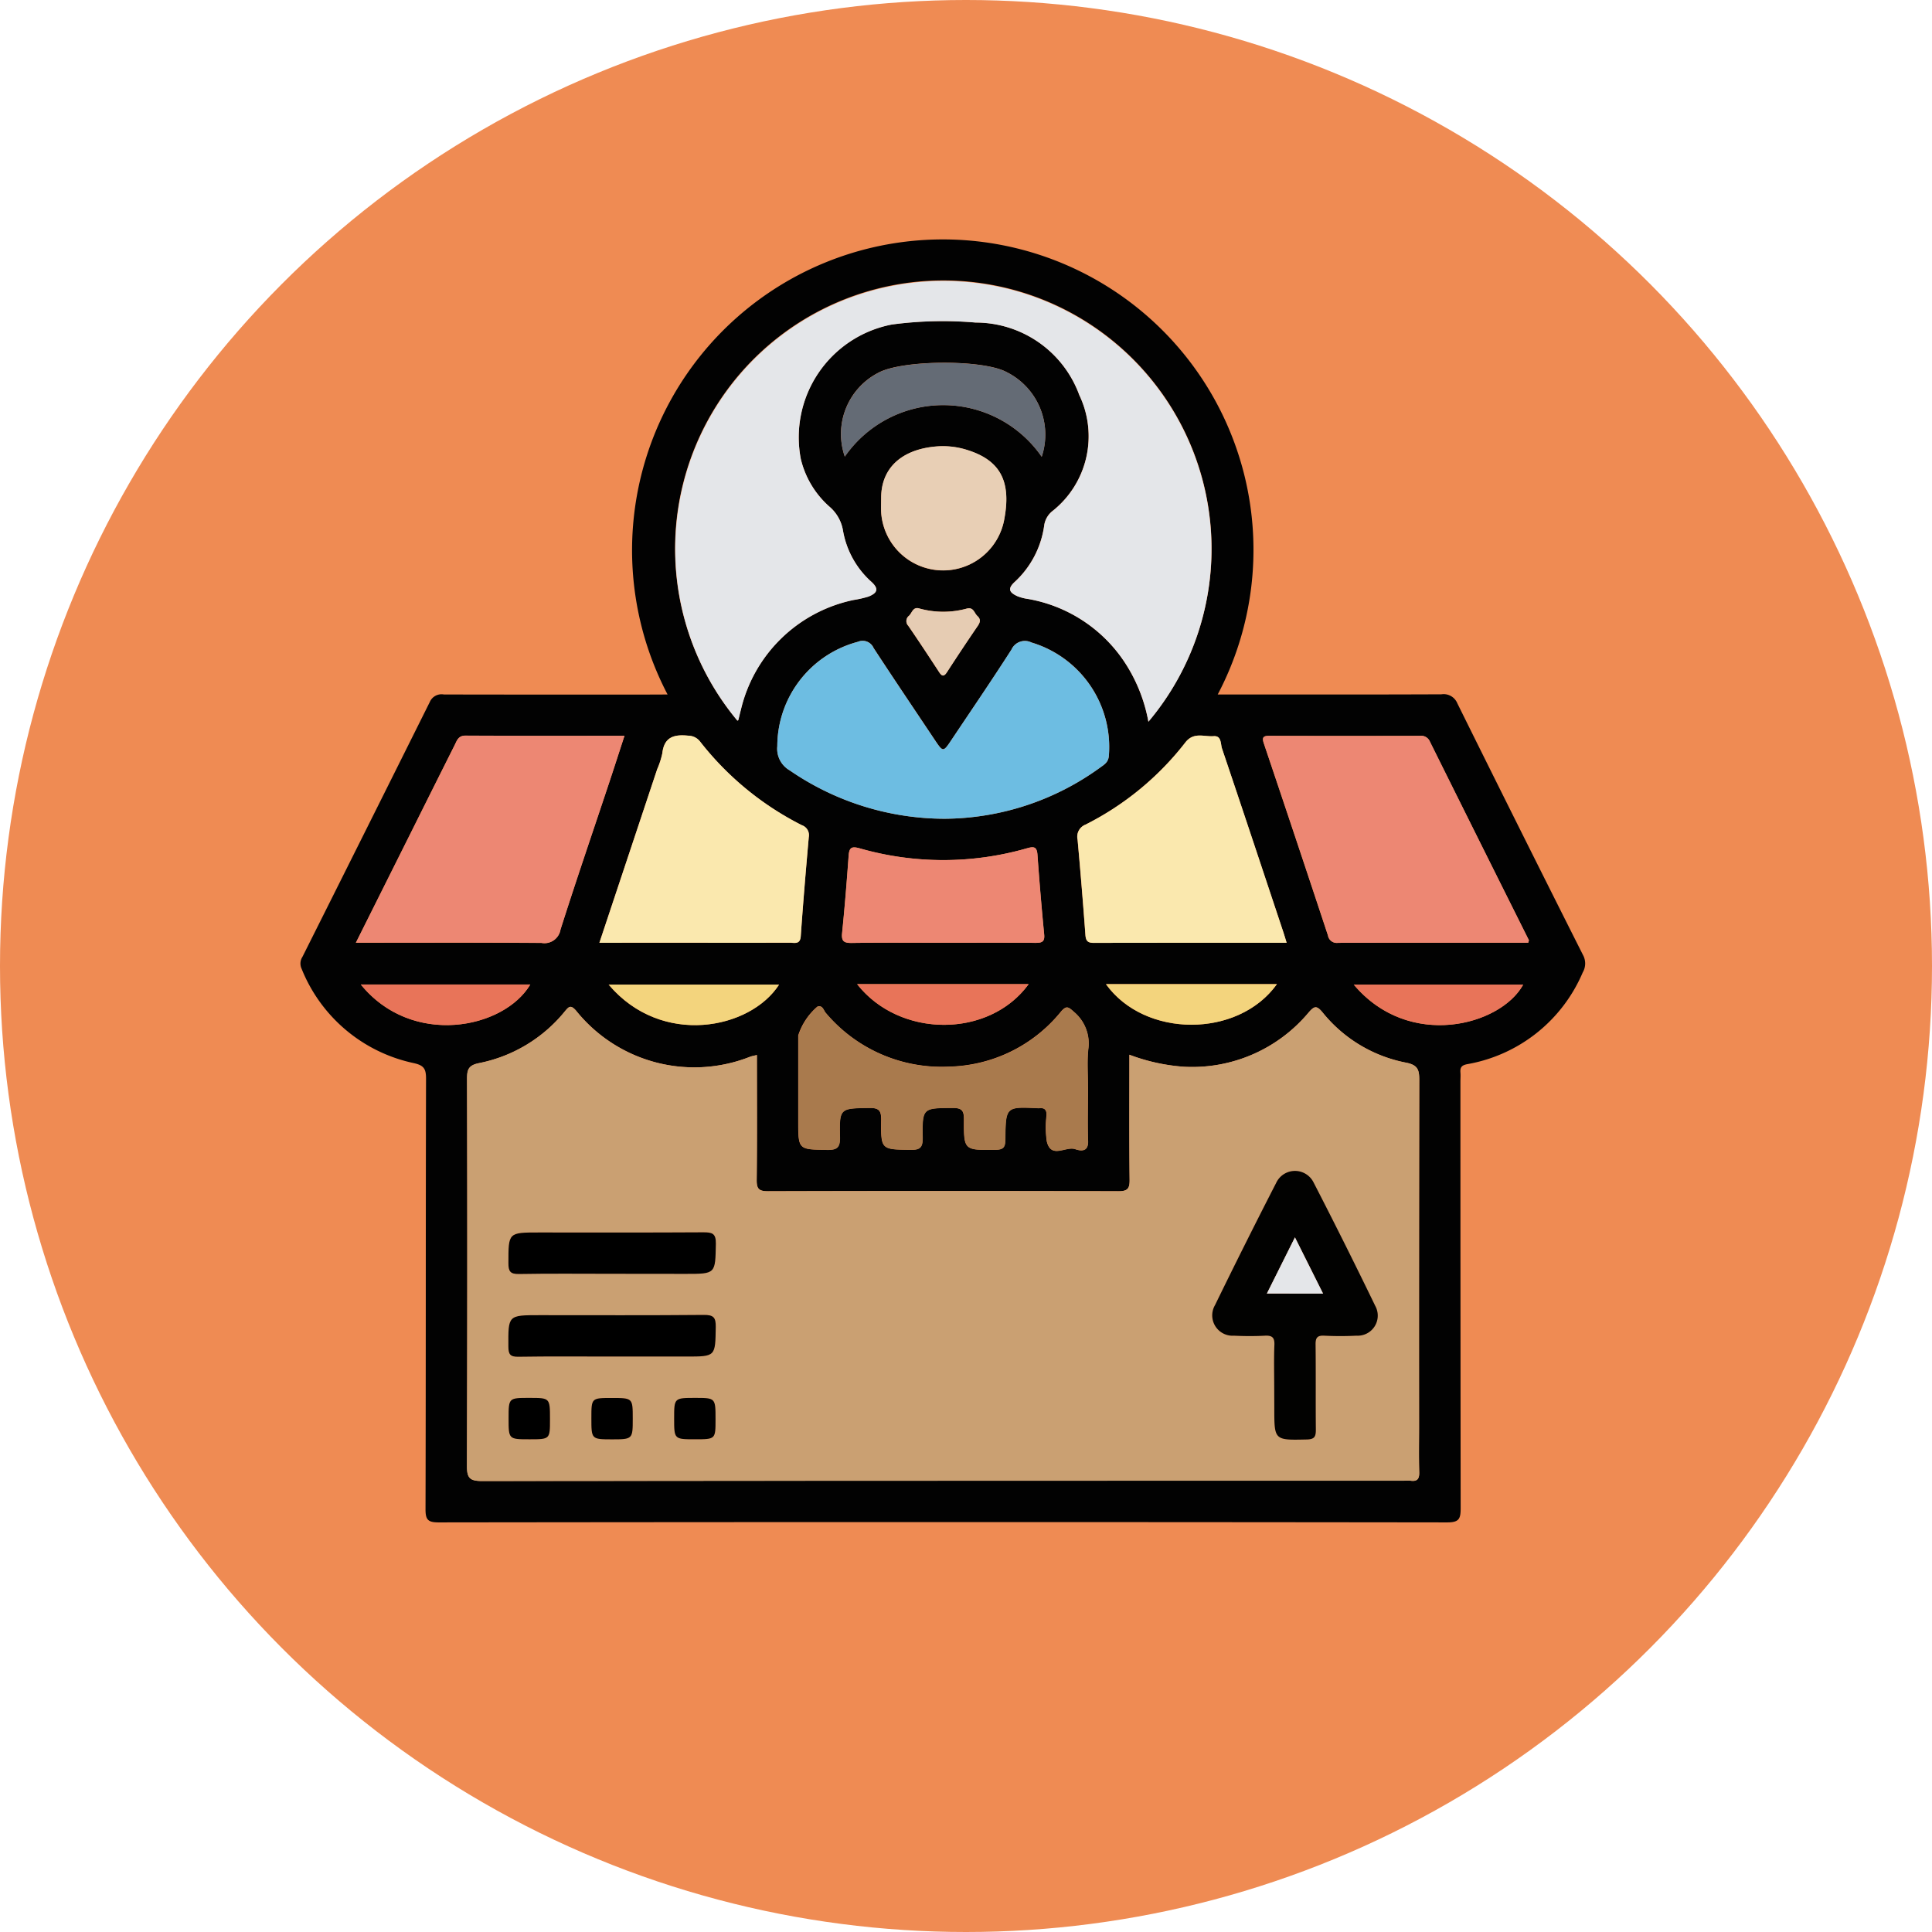 <svg xmlns="http://www.w3.org/2000/svg" width="125" height="125" viewBox="0 0 125 125">
  <g id="Grupo_969984" data-name="Grupo 969984" transform="translate(-318 -6949)">
    <circle id="Elipse_7707" data-name="Elipse 7707" cx="62.5" cy="62.5" r="62.5" transform="translate(318 6949)" fill="#ef8b53"/>
    <g id="Grupo_952164" data-name="Grupo 952164" transform="translate(-1068.646 6307.15)">
      <path id="Trazado_629117" data-name="Trazado 629117" d="M1429.838,686.783a20.109,20.109,0,0,1,29.317-25.826,20.081,20.081,0,0,1,6.277,25.826h.919c4.517,0,9.035.008,13.552-.011a.955.955,0,0,1,1.033.585q4.034,8.148,8.123,16.269a1.147,1.147,0,0,1-.012,1.144,9.987,9.987,0,0,1-7.469,5.931c-.365.07-.469.209-.443.54.016.194,0,.39,0,.585q0,13.8.015,27.6c0,.684-.093.924-.874.923q-32.625-.041-65.249,0c-.7,0-.852-.175-.85-.861.026-9.284.009-18.568.034-27.852,0-.648-.15-.862-.808-1.006a10.062,10.062,0,0,1-7.242-6.1.794.794,0,0,1,.052-.771q4.129-8.237,8.238-16.484a.827.827,0,0,1,.914-.492q6.818.013,13.636.005Zm5.779,23.327c-.18.044-.312.066-.438.109a9.811,9.811,0,0,1-11.261-2.982c-.353-.4-.468-.26-.725.046a9.535,9.535,0,0,1-5.541,3.347c-.7.139-.789.42-.788,1.033q.028,12.5-.007,25.008c0,.8.171,1,.988,1q29.822-.04,59.645-.021a2.992,2.992,0,0,1,.418,0c.444.063.576-.122.562-.56-.03-.975-.01-1.951-.01-2.927q0-11.208.012-22.416c0-.662-.072-.994-.864-1.146a9.167,9.167,0,0,1-5.4-3.26c-.387-.466-.54-.391-.895.018a9.818,9.818,0,0,1-8.06,3.509,12.454,12.454,0,0,1-3.535-.778c0,2.737-.017,5.413.014,8.087.007.575-.128.746-.728.745q-11.335-.033-22.67,0c-.6,0-.737-.165-.73-.743C1435.635,715.508,1435.617,712.832,1435.617,710.11Zm-1.262-21.634c.019-.011.052-.019.055-.034.056-.215.1-.432.162-.646a9.477,9.477,0,0,1,7.3-7.131,6.89,6.89,0,0,0,.97-.222c.485-.2.735-.447.186-.948a5.768,5.768,0,0,1-1.84-3.3,2.589,2.589,0,0,0-.859-1.55,5.959,5.959,0,0,1-1.872-3.095,7.432,7.432,0,0,1,5.886-8.706,24.758,24.758,0,0,1,5.422-.128,7.14,7.14,0,0,1,6.709,4.691,6.174,6.174,0,0,1-1.729,7.5,1.441,1.441,0,0,0-.537.906,6.091,6.091,0,0,1-1.929,3.7c-.5.474-.263.695.171.9a2.9,2.9,0,0,0,.72.188,9.444,9.444,0,0,1,6.153,3.967,10.325,10.325,0,0,1,1.622,3.975,17.357,17.357,0,1,0-26.594-.072Zm13.415,6.347a17.293,17.293,0,0,0,10.065-3.321c.262-.189.522-.333.555-.754a7.058,7.058,0,0,0-5.009-7.332.952.952,0,0,0-1.29.456c-1.261,1.968-2.581,3.9-3.879,5.841-.544.815-.545.814-1.113-.035-1.313-1.967-2.638-3.927-3.931-5.907a.771.771,0,0,0-1.012-.4,7,7,0,0,0-5.217,6.755,1.611,1.611,0,0,0,.8,1.563A17.731,17.731,0,0,0,1447.77,694.823Zm-38.1,8.023c4.1,0,8.052-.016,12.006.015a1.049,1.049,0,0,0,1.228-.858c1-3.152,2.075-6.28,3.119-9.418.339-1.018.667-2.039,1.021-3.124-3.5,0-6.894.009-10.291-.01-.461,0-.546.311-.689.6q-1.405,2.794-2.8,5.6Zm75.85,0c.028-.111.049-.144.039-.163q-3.2-6.42-6.4-12.842a.619.619,0,0,0-.65-.384q-4.848.012-9.7,0c-.417,0-.539.075-.394.5q2.09,6.2,4.146,12.417a.575.575,0,0,0,.646.478C1477.311,702.842,1481.406,702.846,1485.524,702.846Zm-60.095,0h5.468c2.284,0,4.567,0,6.85,0,.305,0,.67.132.709-.423.151-2.137.33-4.273.519-6.408a.68.68,0,0,0-.445-.771,19.491,19.491,0,0,1-6.588-5.413.977.977,0,0,0-.766-.38c-.907-.094-1.561.076-1.677,1.143a5.233,5.233,0,0,1-.333,1.028Zm44.463,0c-.093-.3-.154-.51-.223-.717-1.315-3.951-2.624-7.9-3.958-11.848-.1-.3-.023-.843-.544-.8-.617.048-1.287-.293-1.83.409a18.956,18.956,0,0,1-6.455,5.312.842.842,0,0,0-.514.979q.278,3.076.506,6.156c.029.39.15.519.545.518C1461.538,702.841,1465.658,702.846,1469.892,702.846Zm-12.854,9.325c0-.809-.061-1.623.015-2.424a2.656,2.656,0,0,0-.921-2.43c-.38-.341-.491-.421-.853,0a9.6,9.6,0,0,1-7.206,3.541,9.808,9.808,0,0,1-8-3.476c-.145-.161-.192-.518-.539-.406a4.12,4.12,0,0,0-1.24,1.865q0,2.76,0,5.521c0,1.876,0,1.849,1.85,1.88.633.011.859-.127.845-.813-.041-1.9-.005-1.867,1.9-1.9.649-.01.781.2.773.8-.025,1.911,0,1.882,1.891,1.91.628.009.8-.161.787-.787-.026-1.939,0-1.911,1.961-1.923.625,0,.717.225.714.772-.01,1.98.008,1.958,2.033,1.936.537-.006.637-.184.642-.674.023-2.117.039-2.117,2.1-2.018a.534.534,0,0,0,.084,0c.36-.042.5.113.483.477a6.4,6.4,0,0,0,.017,1.668c.272,1.162,1.226.295,1.838.506.322.111.856.213.828-.523C1457.006,714.514,1457.038,713.342,1457.038,712.171Zm-9.419-9.324c2.008,0,4.015-.008,6.023.006.4,0,.609-.061.562-.542q-.25-2.579-.435-5.164c-.039-.542-.256-.531-.694-.408a19.612,19.612,0,0,1-10.805,0c-.529-.149-.678-.048-.716.478-.119,1.667-.254,3.334-.423,5-.055.543.128.649.632.642C1443.715,702.83,1445.667,702.846,1447.62,702.846Zm-3.961-28.77c0,.306-.016.614,0,.919a4.018,4.018,0,0,0,7.974.4c.449-2.437-.291-3.784-2.455-4.444a5.179,5.179,0,0,0-1.982-.21C1444.952,670.935,1443.651,672.16,1443.658,674.077Zm-2.352-2.684a7.748,7.748,0,0,1,12.74.007,4.519,4.519,0,0,0-2.268-5.476c-1.535-.832-6.782-.8-8.319.052A4.453,4.453,0,0,0,1441.306,671.393Zm-15.278,34.161c3.426,4.053,9.17,2.89,11.025,0Zm43.232-.031H1458.2C1460.71,709.025,1466.756,709.024,1469.261,705.524Zm-59.268.024c3.3,4.068,9.25,2.888,10.964,0Zm43.2-.023h-11.089C1444.857,709.04,1450.656,709.029,1453.2,705.524Zm21.044.031c3.562,4.241,9.5,2.662,10.96,0Zm-28.088-24.33c-.433-.146-.484.268-.685.462a.435.435,0,0,0-.051.65c.676.986,1.334,1.984,1.987,2.985.188.288.314.331.521.011q.974-1.5,1.986-2.985c.169-.246.2-.439-.025-.647-.206-.187-.24-.588-.68-.476A5.763,5.763,0,0,1,1446.151,681.225Z" fill="#020202"/>
      <path id="Trazado_629118" data-name="Trazado 629118" d="M1456.975,808.551c0,2.723.017,5.4-.014,8.072-.007.578.133.744.73.743q11.335-.032,22.67,0c.6,0,.734-.17.728-.745-.031-2.675-.014-5.35-.014-8.087a12.453,12.453,0,0,0,3.535.778,9.818,9.818,0,0,0,8.06-3.509c.355-.409.508-.484.895-.018a9.167,9.167,0,0,0,5.4,3.26c.792.153.866.485.864,1.146q-.028,11.208-.012,22.416c0,.975-.02,1.952.009,2.927.013.438-.119.622-.562.56a2.992,2.992,0,0,0-.418,0q-29.822,0-59.645.021c-.817,0-.991-.2-.988-1q.048-12.5.007-25.008c0-.613.084-.894.788-1.033a9.534,9.534,0,0,0,5.541-3.347c.258-.306.373-.442.725-.046a9.811,9.811,0,0,0,11.261,2.982C1456.663,808.617,1456.8,808.595,1456.975,808.551Zm33.47,21.516V831.4c0,2.09,0,2.07,2.106,2.024.5-.011.586-.191.582-.633-.02-1.838,0-3.676-.017-5.514-.005-.43.107-.592.558-.569.695.035,1.394.035,2.088,0a1.3,1.3,0,0,0,1.215-1.927q-1.946-4.016-3.989-7.985a1.343,1.343,0,0,0-2.42.025q-2.021,3.931-3.956,7.906a1.316,1.316,0,0,0,1.225,1.982c.667.03,1.338.034,2,0,.466-.025.634.111.615.6C1490.419,828.228,1490.446,829.148,1490.446,830.067Zm-42.841-7.362h4.769c1.944,0,1.906,0,1.945-1.945.014-.687-.247-.748-.816-.744-3.542.023-7.084.011-10.626.011-2,0-1.977,0-1.98,1.987,0,.529.118.714.683.7C1443.588,822.683,1445.6,822.705,1447.6,822.705Zm-.034,5.354h4.853c1.889,0,1.861,0,1.892-1.91.01-.622-.145-.789-.777-.783-3.541.034-7.083.016-10.625.016-2.045,0-2.026,0-2.015,2.036,0,.51.126.662.649.654C1443.554,828.041,1445.562,828.06,1447.57,828.06Zm-3.982,4.065c0-1.388,0-1.388-1.311-1.388-1.367,0-1.367,0-1.367,1.332s0,1.346,1.353,1.346C1443.588,833.414,1443.588,833.414,1443.588,832.124Zm2.678-.084c0,1.373,0,1.373,1.325,1.373,1.353,0,1.353,0,1.353-1.346s0-1.331-1.367-1.331C1446.266,830.737,1446.266,830.737,1446.266,832.041Zm8.032.085c0-1.389,0-1.389-1.309-1.389-1.368,0-1.368,0-1.368,1.33,0,1.347,0,1.347,1.352,1.347C1454.3,833.414,1454.3,833.414,1454.3,832.125Z" transform="translate(-21.358 -98.441)" fill="#caa072"/>
      <path id="Trazado_629119" data-name="Trazado 629119" d="M1482.294,693.732a17.346,17.346,0,1,1,26.594.072,10.323,10.323,0,0,0-1.622-3.975,9.444,9.444,0,0,0-6.153-3.967,2.9,2.9,0,0,1-.72-.188c-.434-.21-.676-.431-.171-.9a6.092,6.092,0,0,0,1.929-3.7,1.44,1.44,0,0,1,.537-.906,6.174,6.174,0,0,0,1.729-7.5,7.14,7.14,0,0,0-6.709-4.691,24.758,24.758,0,0,0-5.422.128,7.431,7.431,0,0,0-5.886,8.706,5.958,5.958,0,0,0,1.872,3.095,2.589,2.589,0,0,1,.859,1.55,5.767,5.767,0,0,0,1.84,3.3c.549.5.3.746-.186.948a6.885,6.885,0,0,1-.97.222,9.477,9.477,0,0,0-7.3,7.131c-.058.214-.106.431-.162.646C1482.346,693.713,1482.313,693.721,1482.294,693.732Z" transform="translate(-47.939 -5.256)" fill="#e4e6e9"/>
      <path id="Trazado_629120" data-name="Trazado 629120" d="M1508.953,746.328a17.731,17.731,0,0,1-10.034-3.129,1.611,1.611,0,0,1-.8-1.563,7,7,0,0,1,5.217-6.755.771.771,0,0,1,1.012.4c1.293,1.98,2.618,3.94,3.931,5.907.567.849.568.85,1.113.035,1.3-1.944,2.618-3.874,3.879-5.841a.952.952,0,0,1,1.29-.456,7.058,7.058,0,0,1,5.009,7.332c-.033.42-.293.565-.556.754A17.292,17.292,0,0,1,1508.953,746.328Z" transform="translate(-61.183 -51.505)" fill="#6dbde2"/>
      <path id="Trazado_629121" data-name="Trazado 629121" d="M1416.791,766.5l3.6-7.2q1.4-2.8,2.8-5.6c.143-.285.227-.6.689-.6,3.4.019,6.794.01,10.291.01-.354,1.085-.682,2.106-1.021,3.124-1.044,3.138-2.118,6.266-3.119,9.418a1.049,1.049,0,0,1-1.228.858C1424.843,766.489,1420.888,766.5,1416.791,766.5Z" transform="translate(-7.117 -63.659)" fill="#ed8773"/>
      <path id="Trazado_629122" data-name="Trazado 629122" d="M1609.028,766.508c-4.118,0-8.213,0-12.307.007a.575.575,0,0,1-.646-.478q-2.053-6.215-4.146-12.417c-.144-.429-.023-.507.394-.5q4.848.022,9.7,0a.619.619,0,0,1,.65.384q3.188,6.427,6.4,12.842C1609.076,766.364,1609.055,766.4,1609.028,766.508Z" transform="translate(-123.504 -63.663)" fill="#ed8773"/>
      <path id="Trazado_629123" data-name="Trazado 629123" d="M1463.788,766.451l3.738-11.229a5.241,5.241,0,0,0,.333-1.027c.116-1.067.769-1.237,1.676-1.143a.977.977,0,0,1,.766.38,19.492,19.492,0,0,0,6.588,5.413.68.68,0,0,1,.445.771c-.189,2.134-.368,4.27-.519,6.408-.039.556-.4.422-.709.423q-3.425.009-6.851,0Z" transform="translate(-38.359 -63.605)" fill="#fae8ae"/>
      <path id="Trazado_629124" data-name="Trazado 629124" d="M1569.582,766.477c-4.234,0-8.354,0-12.473.008-.4,0-.517-.129-.545-.518q-.225-3.08-.506-6.156a.842.842,0,0,1,.514-.979,18.957,18.957,0,0,0,6.455-5.312c.544-.7,1.213-.361,1.83-.409.521-.041.444.5.544.8,1.334,3.944,2.643,7.9,3.958,11.848C1569.428,765.967,1569.49,766.178,1569.582,766.477Z" transform="translate(-99.69 -63.631)" fill="#fae8ae"/>
      <path id="Trazado_629125" data-name="Trazado 629125" d="M1520.912,810.545c0,1.171-.032,2.343.011,3.513.027.735-.506.634-.828.523-.612-.212-1.565.656-1.838-.506a6.408,6.408,0,0,1-.017-1.668c.014-.364-.123-.519-.483-.477a.533.533,0,0,1-.084,0c-2.066-.1-2.082-.1-2.1,2.018-.005.49-.106.668-.642.674-2.025.022-2.043.044-2.033-1.936,0-.547-.09-.776-.714-.772-1.959.012-1.987-.016-1.961,1.923.008.627-.159.8-.787.787-1.89-.028-1.916,0-1.891-1.91.008-.605-.124-.811-.773-.8-1.908.029-1.943,0-1.9,1.9.014.687-.212.824-.845.813-1.849-.031-1.85,0-1.85-1.88q0-2.76,0-5.521a4.119,4.119,0,0,1,1.24-1.865c.347-.112.394.245.539.406a9.808,9.808,0,0,0,8,3.476,9.6,9.6,0,0,0,7.206-3.541c.361-.426.472-.345.853,0a2.656,2.656,0,0,1,.921,2.43C1520.852,808.922,1520.913,809.737,1520.912,810.545Z" transform="translate(-63.874 -98.375)" fill="#a97a4d"/>
      <path id="Trazado_629126" data-name="Trazado 629126" d="M1517.1,780.819c-1.952,0-3.9-.016-5.856.011-.5.007-.687-.1-.632-.642.17-1.663.3-3.33.423-5,.038-.526.187-.627.716-.478a19.612,19.612,0,0,0,10.805,0c.438-.123.655-.134.694.408q.185,2.585.435,5.164c.047.481-.157.545-.562.542C1521.113,780.811,1519.1,780.819,1517.1,780.819Z" transform="translate(-69.478 -77.972)" fill="#ed8773"/>
      <path id="Trazado_629127" data-name="Trazado 629127" d="M1518.153,700.584c-.008-1.916,1.294-3.141,3.539-3.34a5.179,5.179,0,0,1,1.982.21c2.164.661,2.9,2.007,2.455,4.444a4.018,4.018,0,0,1-7.974-.4C1518.137,701.2,1518.153,700.891,1518.153,700.584Z" transform="translate(-74.495 -26.508)" fill="#e8cfb5"/>
      <path id="Trazado_629128" data-name="Trazado 629128" d="M1510.564,687.2a4.453,4.453,0,0,1,2.152-5.417c1.537-.852,6.785-.884,8.319-.052a4.519,4.519,0,0,1,2.268,5.476,7.748,7.748,0,0,0-12.74-.007Z" transform="translate(-69.257 -15.802)" fill="#646b75"/>
      <path id="Trazado_629129" data-name="Trazado 629129" d="M1465.577,801.144H1476.6C1474.747,804.034,1469,805.2,1465.577,801.144Z" transform="translate(-39.548 -95.59)" fill="#f3d47d"/>
      <path id="Trazado_629130" data-name="Trazado 629130" d="M1572.612,801.053c-2.5,3.5-8.55,3.5-11.056,0h11.056Z" transform="translate(-103.352 -95.529)" fill="#f3d47d"/>
      <path id="Trazado_629131" data-name="Trazado 629131" d="M1417.742,801.124h10.964C1426.992,804.012,1421.039,805.192,1417.742,801.124Z" transform="translate(-7.749 -95.577)" fill="#e87459"/>
      <path id="Trazado_629132" data-name="Trazado 629132" d="M1524.626,801.054c-2.539,3.5-8.339,3.516-11.089,0h11.089Z" transform="translate(-71.431 -95.53)" fill="#e87459"/>
      <path id="Trazado_629133" data-name="Trazado 629133" d="M1609.388,801.145h10.96C1618.893,803.807,1612.95,805.386,1609.388,801.145Z" transform="translate(-135.149 -95.591)" fill="#e87459"/>
      <path id="Trazado_629134" data-name="Trazado 629134" d="M1523.9,728.509a5.763,5.763,0,0,0,3.054,0c.44-.111.474.289.68.476.229.208.194.4.025.647q-1.012,1.479-1.986,2.985c-.207.319-.334.277-.521-.011-.653-1-1.311-2-1.987-2.985a.435.435,0,0,1,.051-.65C1523.419,728.777,1523.47,728.363,1523.9,728.509Z" transform="translate(-77.752 -47.284)" fill="#e6ccb3"/>
      <path id="Trazado_629135" data-name="Trazado 629135" d="M1586.073,851.125c0-.919-.027-1.839.011-2.757.02-.487-.148-.623-.615-.6-.667.036-1.338.031-2,0a1.317,1.317,0,0,1-1.225-1.982q1.937-3.974,3.956-7.906a1.343,1.343,0,0,1,2.42-.025q2.044,3.967,3.989,7.985a1.3,1.3,0,0,1-1.214,1.927c-.695.035-1.394.035-2.089,0-.45-.023-.562.139-.557.569.021,1.838,0,3.676.017,5.514,0,.442-.079.622-.582.633-2.107.046-2.106.065-2.106-2.024Zm1.34-9.719-1.816,3.638h3.635Z" transform="translate(-116.985 -119.499)" fill="#020201"/>
      <path id="Trazado_629136" data-name="Trazado 629136" d="M1452.927,851.623c-2.008,0-4.016-.022-6.023.014-.566.01-.684-.175-.683-.7,0-1.987-.016-1.987,1.979-1.987,3.542,0,7.084.011,10.626-.011.569,0,.829.057.816.744-.039,1.944,0,1.945-1.945,1.945Z" transform="translate(-26.68 -127.359)"/>
      <path id="Trazado_629137" data-name="Trazado 629137" d="M1452.887,867.586c-2.008,0-4.016-.019-6.024.013-.523.008-.646-.144-.649-.654-.011-2.036-.03-2.036,2.015-2.036,3.542,0,7.084.017,10.625-.016.632-.006.787.161.777.783-.031,1.909,0,1.91-1.892,1.91Z" transform="translate(-26.676 -137.968)"/>
      <path id="Trazado_629138" data-name="Trazado 629138" d="M1448.936,882.3c0,1.29,0,1.29-1.325,1.29-1.353,0-1.353,0-1.353-1.346s0-1.332,1.367-1.332C1448.936,880.913,1448.936,880.913,1448.936,882.3Z" transform="translate(-26.706 -148.618)"/>
      <path id="Trazado_629139" data-name="Trazado 629139" d="M1462.233,882.217c0-1.3,0-1.3,1.31-1.3,1.367,0,1.367,0,1.367,1.331s0,1.346-1.353,1.346C1462.233,883.59,1462.233,883.59,1462.233,882.217Z" transform="translate(-37.325 -148.618)"/>
      <path id="Trazado_629140" data-name="Trazado 629140" d="M1480.885,882.3c0,1.289,0,1.289-1.326,1.289-1.352,0-1.352,0-1.352-1.347,0-1.33,0-1.33,1.368-1.33C1480.885,880.913,1480.885,880.913,1480.885,882.3Z" transform="translate(-47.944 -148.618)"/>
      <path id="Trazado_629141" data-name="Trazado 629141" d="M1594.417,849.924l1.82,3.638H1592.6Z" transform="translate(-123.989 -128.017)" fill="#e4e6e9"/>
    </g>
  </g>
</svg>
